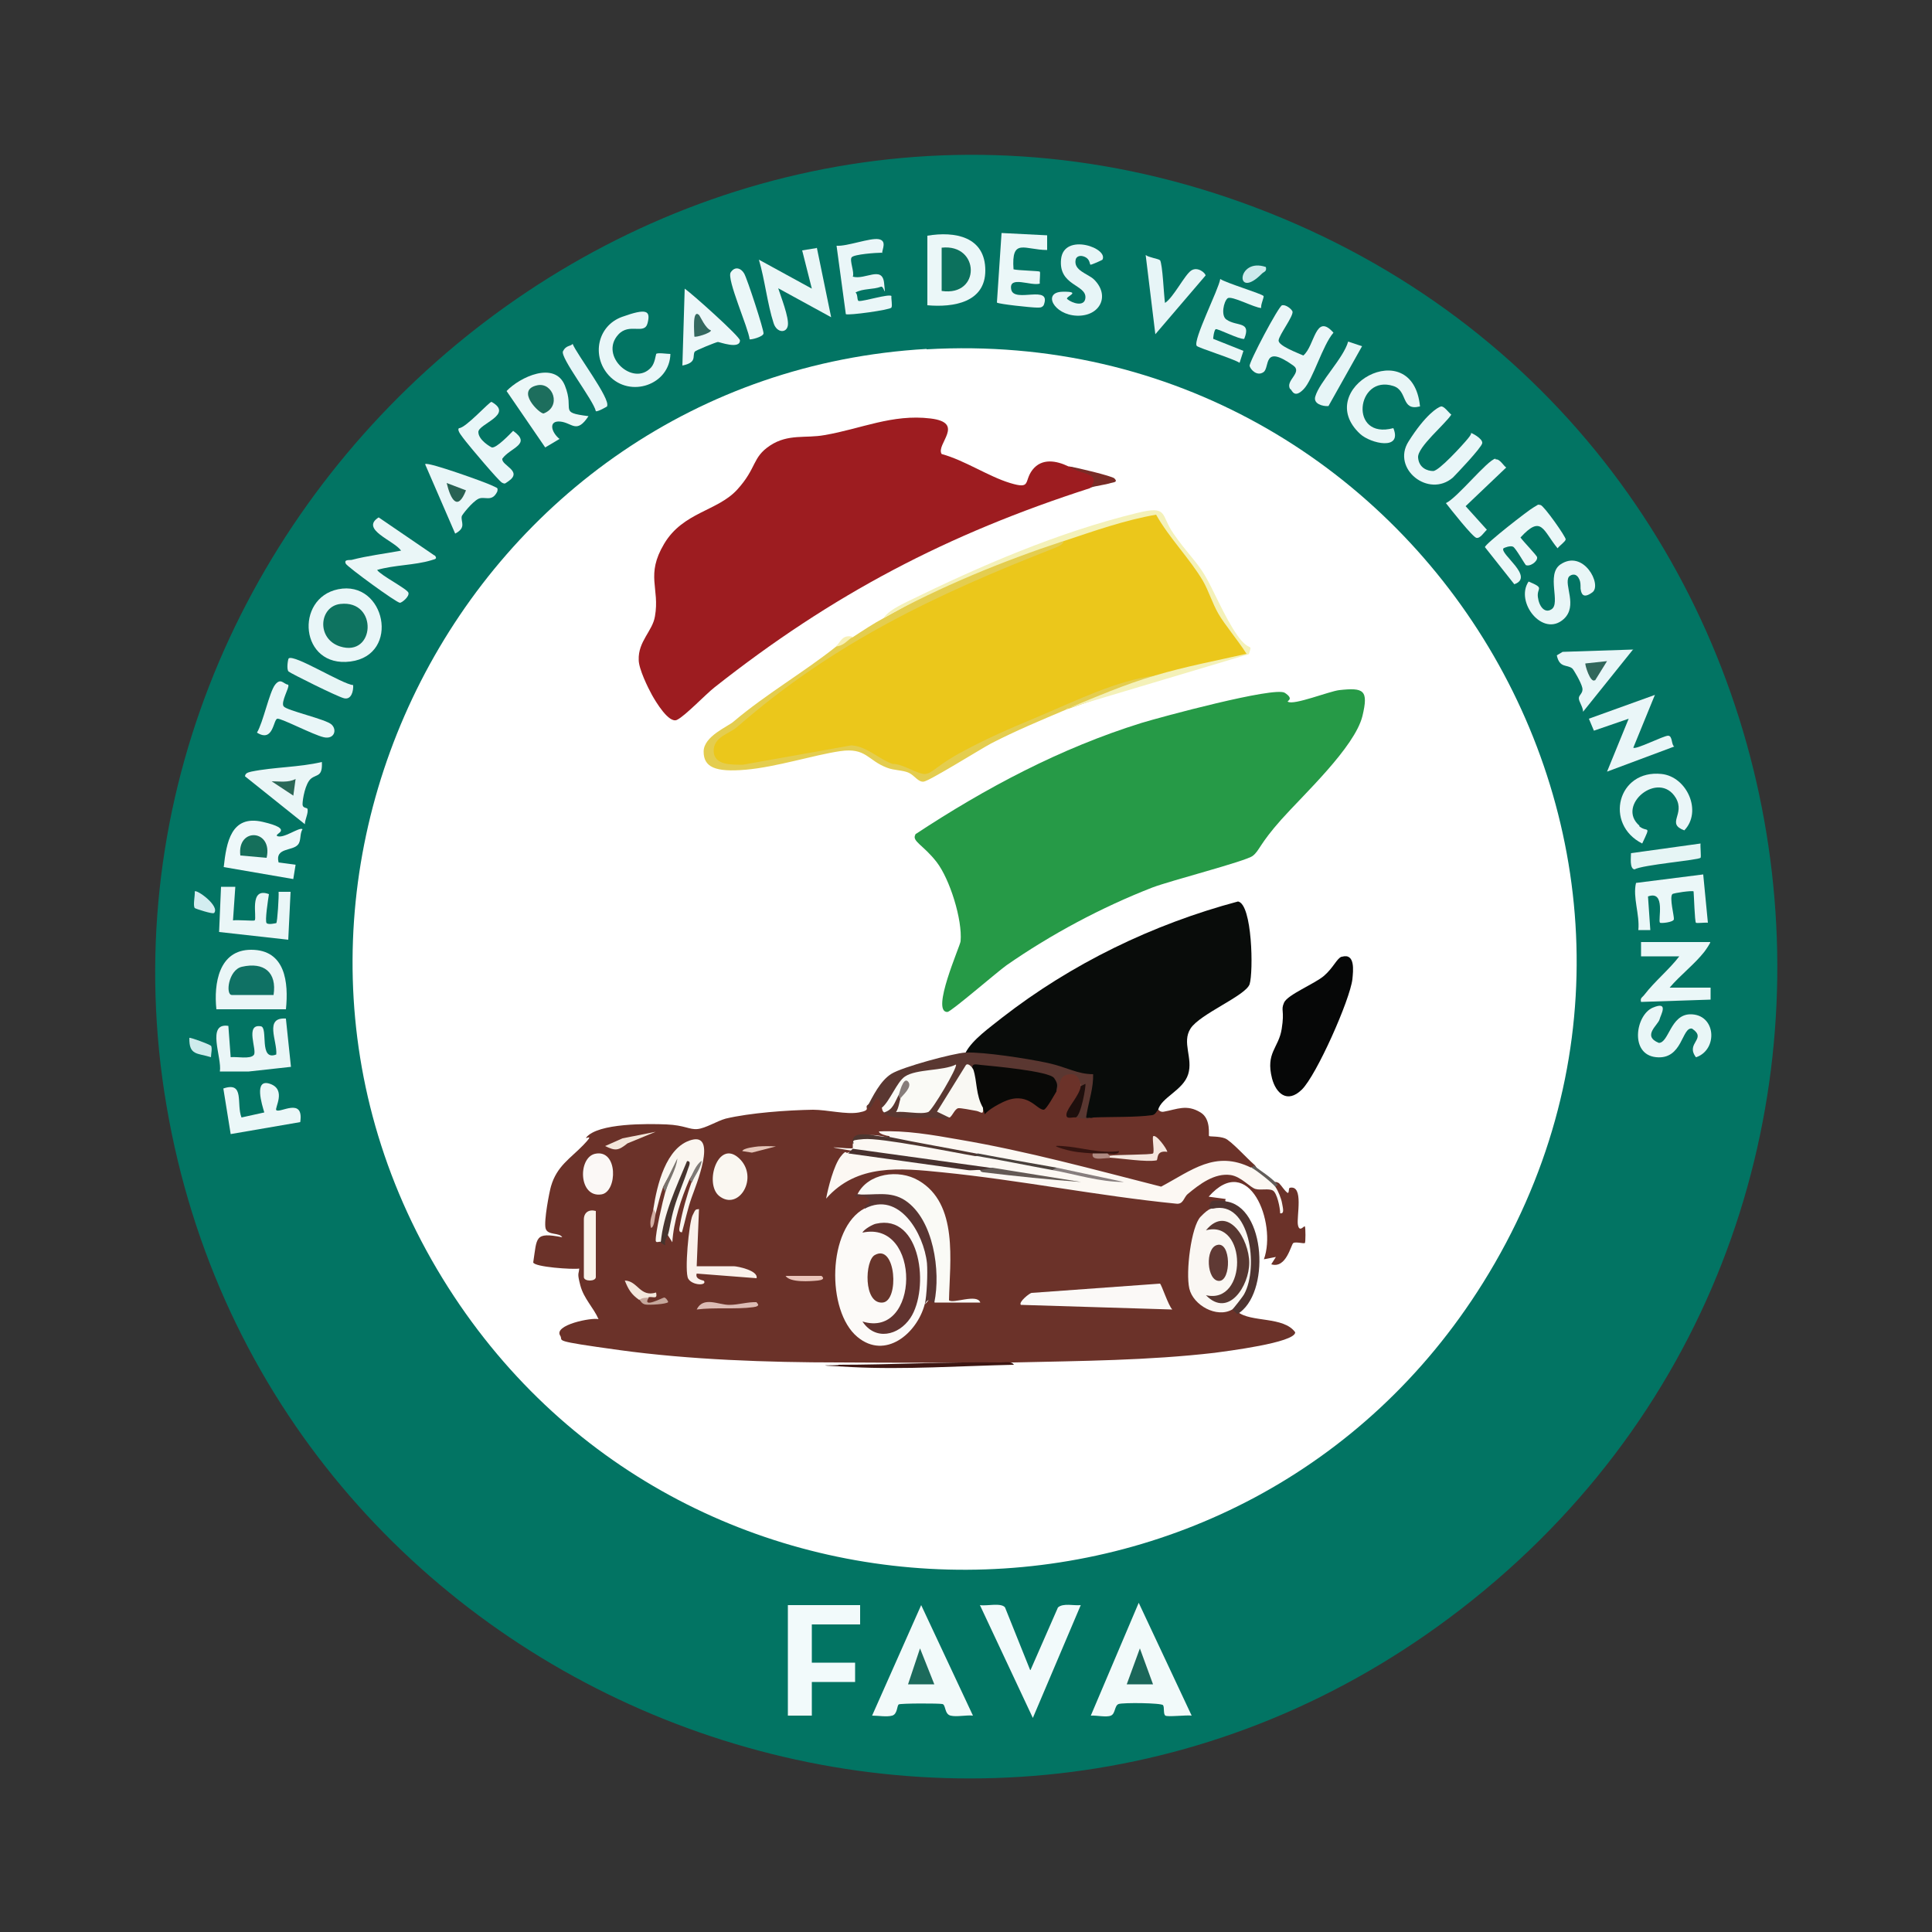 <?xml version="1.0" encoding="UTF-8"?>
<svg id="Layer_1" xmlns="http://www.w3.org/2000/svg" version="1.1" viewBox="0 0 500 500">
  <rect x="0" y="0" width="500" height="500" fill="#333333" stroke="none"/>
  <!-- Generator: Adobe Illustrator 29.2.1, SVG Export Plug-In . SVG Version: 2.1.0 Build 116)  -->
  <defs>
    <style>
      .st0 {
        fill: #1d6e5d;
      }

      .st1 {
        fill: #67352b;
      }

      .st2 {
        fill: #ebf7f8;
      }

      .st3 {
        fill: #46342e;
      }

      .st4 {
        fill: #877d7b;
      }

      .st5 {
        fill: #e6f5f7;
      }

      .st6 {
        fill: #faf6f0;
      }

      .st7 {
        fill: #ebc71b;
      }

      .st8 {
        fill: #fbf8f6;
      }

      .st9 {
        fill: #af8981;
      }

      .st10 {
        fill: #fcf8f3;
      }

      .st11 {
        fill: #faf7f3;
      }

      .st12 {
        fill: #792c27;
      }

      .st13 {
        fill: #ecf7f9;
      }

      .st14 {
        fill: #4f3430;
      }

      .st15 {
        fill: #0c715d;
      }

      .st16 {
        fill: #156f5b;
      }

      .st17 {
        fill: #f9f4eb;
      }

      .st18 {
        fill: #4a413c;
      }

      .st19 {
        fill: #d3edf0;
      }

      .st20 {
        fill: #583731;
      }

      .st21 {
        fill: #f4f1b9;
      }

      .st22 {
        fill: #0f7164;
      }

      .st23 {
        fill: #48312e;
      }

      .st24 {
        fill: #f7f0b5;
      }

      .st25 {
        fill: #e7f5f6;
      }

      .st26 {
        fill: #fafaf6;
      }

      .st27 {
        fill: #e9f6f8;
      }

      .st28 {
        fill: #9d1c20;
      }

      .st29 {
        fill: #e4cd4f;
      }

      .st30 {
        fill: #f9f8f3;
      }

      .st31 {
        fill: #faf7f1;
      }

      .st32 {
        fill: #5a3731;
      }

      .st33 {
        fill: #eaf6f8;
      }

      .st34 {
        fill: #eac5ba;
      }

      .st35 {
        fill: #fff;
      }

      .st36 {
        fill: #6b3229;
      }

      .st37 {
        fill: #0e7360;
      }

      .st38 {
        fill: #f2fafb;
      }

      .st39 {
        fill: #1b675a;
      }

      .st40 {
        fill: #fcfaf8;
      }

      .st41 {
        fill: #31675b;
      }

      .st42 {
        fill: #625d5a;
      }

      .st43 {
        fill: #ecf7f8;
      }

      .st44 {
        fill: #090c0a;
      }

      .st45 {
        fill: #027463;
      }

      .st46 {
        fill: #269a47;
      }

      .st47 {
        fill: #341410;
      }

      .st48 {
        fill: #635954;
      }

      .st49 {
        fill: #1c6b5c;
      }

      .st50 {
        fill: #7a746e;
      }

      .st51 {
        fill: #e6f5f5;
      }

      .st52 {
        fill: #eef8fa;
      }

      .st53 {
        fill: #346960;
      }

      .st54 {
        fill: #f2fafa;
      }

      .st55 {
        fill: #f4e6d9;
      }

      .st56 {
        fill: #1e0f0d;
      }

      .st57 {
        fill: #4e3630;
      }

      .st58 {
        fill: #5f3934;
      }

      .st59 {
        fill: #c5a69b;
      }

      .st60 {
        fill: #2a6857;
      }

      .st61 {
        fill: #d3afa4;
      }

      .st62 {
        fill: #ceebec;
      }

      .st63 {
        fill: #dcbbb4;
      }

      .st64 {
        fill: #e7f5f7;
      }

      .st65 {
        fill: #877e7e;
      }

      .st66 {
        fill: #090907;
      }

      .st67 {
        fill: #eaf6f7;
      }

      .st68 {
        fill: #cceaec;
      }

      .st69 {
        fill: #7e7a76;
      }

      .st70 {
        fill: #fbf9f7;
      }

      .st71 {
        fill: #f5e7df;
      }

      .st72 {
        fill: #e5c5b8;
      }

      .st73 {
        fill: #61332f;
      }

      .st74 {
        fill: #3d1612;
      }

      .st75 {
        fill: #faf1eb;
      }

      .st76 {
        fill: #593532;
      }

      .st77 {
        fill: #f3e7dc;
      }

      .st78 {
        fill: #286253;
      }

      .st79 {
        fill: #060707;
      }

      .st80 {
        fill: #e9f6f7;
      }
    </style>
  </defs>
  <g id="nMBMCb.tif">
    <g>
      <path class="st45" d="M375.1,418.7c-125.3,93.5-305.9,20.6-332-132.5S169.2-2,321.1,52.3c157.7,56.4,188.5,266,54,366.4Z"/>
      <path class="st35" d="M239.8,90.4c127.7-7.3,212.2,132.4,144,241.6-61.5,98.5-205.4,99.1-267.8,1.2-64.6-101.4,4.4-236,123.8-242.9Z"/>
      <path class="st54" d="M308.4,444c-1.3-.2-6.2.4-6.8,0s-.2-2.1-.6-2.7-10.4-.7-11.5-.3-.8,2.5-2,3-3.7-.1-5.2,0l12.4-29.2,13.7,29.2Z"/>
      <path class="st54" d="M251.8,444c-1.7-.2-4.2.4-5.8,0s-1.2-2.8-2.1-3-10.8-.2-11.3.1-.3,2.5-1.7,2.9-3.6,0-5.2,0l12.7-28.6,13.4,28.6Z"/>
      <polygon class="st38" points="222.6 415.4 222.6 420.4 210.1 420.4 210.1 430.3 221.3 430.3 221.3 435.3 210.1 435.3 210.1 444 203.9 444 203.9 415.4 222.6 415.4"/>
      <path class="st38" d="M266.7,432.2l7.1-16.2c1.4-1.2,4.1-.4,5.9-.6l-12.4,29.2-13.7-29.2c1.7.3,5.5-.7,6.5.6l6.5,16.2Z"/>
      <path class="st27" d="M87.5,152.5c12.2-2.5,16.3,17,3.2,18.7s-14.5-16.4-3.2-18.7Z"/>
      <path class="st2" d="M240,79v-18c7.1-1.2,15,.2,15,9,0,8.3-8.3,9.6-15,9Z"/>
      <path class="st67" d="M74,261.2h-18c-.7-6.6.6-15.4,9-15.4,8.9,0,9.7,8.5,9,15.4Z"/>
      <path class="st52" d="M71.6,216.3c1.6,1,5.9-2.4,6.7-1.7-.8,1.2-.3,3-1.2,4-1.4,1.7-6,.7-5,4.6l4.4.6-.6,3.7-18-3.1c.7-6.4,1.9-13.6,10.1-11.7s3.1,3.1,3.7,3.5Z"/>
      <path class="st33" d="M333.9,100.7c-1.4-2.2,3.3-4.3.8-6.1-8-5.7-6,.5-7.7,1.7s-3.4-.7-3.6-1.6,7.5-15.5,8.4-15.7,2.3.8,2.7,1.6c.3,1.2-3.5,6.1-3.6,7.5s5.1,3.3,6.4,3.9c3-2.5,3.1-11.2,7.8-5.9-2.8,3.2-5.3,12.1-7.7,14.6s-3,.4-3.4,0Z"/>
      <path class="st67" d="M112.5,143.7c.9,1.1-.2,1-.9,1.3-4.3,1.3-9.6,1.2-14,2.5.9,1.4,7.8,4.9,8.1,5.9s-1.7,2.6-2.2,2.6c-.9,0-13.6-9.3-14-10.1-.6-1.2,1-.9,1.5-1,4.2-1.1,8.6-1.6,12.8-2.4-1.8-2.6-10.7-5.5-5.8-8.6l14.5,9.9Z"/>
      <path class="st2" d="M442.6,243.8c.2.1-1.2,2.1-1.5,2.5-2.6,3.3-6.3,6.1-9,9.3h10.6v3.1s-18,.6-18,.6c-.3-1.1.4-1.2.9-1.9,2.6-3.4,6.4-6.5,9-9.9h-9.9v-3.7h18Z"/>
      <path class="st67" d="M211.4,64.1l3.7,18-13.7-7.5c.7,2.2,2.8,7.5,2.5,9.6s-2.9,2-3.7-.6c-1.6-4.9-2.3-11.4-3.8-16.4l13.7,7.5-2.5-9.9,3.7-.6Z"/>
      <path class="st43" d="M152.3,107.7c-3.1,4.7-4.2,1.7-7.3,1.4s-2.4,2.7-.2,4.5l-3.7,2.2-10-14.6c3.4-3.6,12.5-7.9,15.1-1.4s-1.8,6.9,6.1,7.9Z"/>
      <path class="st33" d="M428.3,179.8l-5.6,13.7c.6.6,7.8-3.1,9-3.1s.8,2.4,1.6,2.8l-17.4,6.5,5.6-13.7-9,3.1-1.3-3.1,17.2-6.2Z"/>
      <path class="st80" d="M327,76.6c.2.3-.8,2.3-.6,3.1-1.7,0-7.7-3.3-8.7-2.5s-1.8,4.5-.3,5.5c2.7,1.9,6.5.3,4.6,5-1.3.2-7-2.8-7.4-2.5s-.7,2.4-.6,2.5l7.8,3.1-1,3.1c-1.4-1-10.8-3.9-11.1-4.4-1-1.5,5.7-14.6,6.1-17.3,1.4,1,10.7,3.8,11.2,4.4Z"/>
      <path class="st67" d="M60.9,229.5l-.6,8.7c1-.2,5.4.2,5.6,0,.7-.7-1.6-8.8,3.7-6.8-.2,1.3-1.1,7-.6,7.5s2.4,0,2.5,0c.3-.3.7-7,.6-8.1h3.1s-.6,12.4-.6,12.4l-17.9-2,.5-11.7h3.7Z"/>
      <path class="st2" d="M394.8,146.1c-.2-.1-2.5-4.2-3.2-4.6s-2.4.3-2.5.4c-1.1,1.4,8.2,7.4,2.8,9.3l-7.6-9.6c0-.8,11.3-9.6,12.6-10.3s.9-.8,1.8-.6,6.6,8.3,6.5,8.9-1.6,1.6-2.1,2.3c-3.8-4.6-4.1-8.8-9.6-2.8.6.9,4.2,4.6,4.3,5.1.2,1.1-1.9,2.6-3,2Z"/>
      <path class="st27" d="M380.5,112c.2-.1,3.3,1.5,3.1,2.7s-6.9,8.2-7.6,8.9c-6.3,5.4-15.9-2.3-11.5-9.3s7.6-8.9,8.4-9.1,2,1.6,2.7,2.1c-1.6,2.5-8.8,8.4-8.6,11.1s2.4,3.5,3.9,3.5,7.6-6.7,9-8.4.6-1.5.6-1.5Z"/>
      <path class="st33" d="M228.2,65.4c-1.4,0-7.2.4-7.8,1.2s.8,3.9.3,5c3.2.9,7.6-2.9,8.1,1.6s0,.7-.8,1c-2.1.8-4.6.4-6.6,1.5.7.5.3,2.2.9,2.2,1.3.1,7.7-1.9,8.4-1.3-.1.8.3,2.4,0,3s-11.2,2.1-11.8,1.7l-2.4-17.7c2.7.2,8.7-2.1,10.9-1.7s.9,2.6.9,3.6Z"/>
      <path class="st2" d="M440.8,226.4l1.2,12.4c-.7-.1-2.9.2-3.1,0-.3-.3-.5-7-.6-8.1-.3-.3-5.2.4-5.5.7-.8.9.5,5.7.4,6.5s-3.3,1.1-3.6.9c-.6-.6,1.6-8.5-3.1-6.8l.6,8.7h-3.1c.4-4-1.5-8.5-.6-12.2l17.4-2.2Z"/>
      <path class="st2" d="M271,61v3.7c-5.8,0-9.3-3.3-8.7,5,1.1.3,6.6.4,6.8.6s-.1,2.4,0,3.1c-2.3.7-8.1-2.2-7.4,1.5s10.6-1.5,8.4,4.1c-.5.7-1.1.6-1.8.6-1.4,0-9.9-.9-10.3-1.3l1.2-18,11.8.6Z"/>
      <path class="st67" d="M74,263.7l1.3,12.4-10.9,1.2h-7.5c.6-3.6-3.6-12.7,2.2-11.8l.6,8.1c1.5-.2,5.1.6,6-.6s-2.4-8.1,1.8-7.4c2,.3-.6,9.1,4,7.3.3-3.5-3.2-9.7,2.5-9.3Z"/>
      <path class="st27" d="M169.8,91.6c.4-.4,2.8,0,3.7,0-.2,8-10.4,11.5-15.9,5.6-4.6-5-3-12.9,3.4-15.2s7.4-1.6,6.6,1.6c-.8,3.2-4.7-.2-7.6,3-5,5.5,3.9,13.6,8.5,8.5,1-1.1,1.2-3.3,1.3-3.4Z"/>
      <path class="st80" d="M367.4,105.2c-4.9,1.2-3-4.1-6.8-5.3-9.6-3.1-11.6,14,0,10.9,2.4,5.9-5.9,4-8.6,1.5-12.6-11.7,13.6-26.3,15.5-7.1Z"/>
      <path class="st33" d="M424.2,213.8c2.1,1.8,3.2-.6.8,4.5-9.9-5-6.4-19.2,5-18,6.6.7,10.6,9.7,5.9,14.6-4.8-1.8.3-4.1-2.2-8.4-4.4-7.3-15.6,1.9-9.4,7.2Z"/>
      <path class="st80" d="M438.9,273.6c-2.8-3.7,3-4.7-1-7.4-2.7-.5-2.4,8.1-9.3,7.4s-5.3-10.9-.9-12.8,2,2,1.8,3c-.4,1.5-4.6,4.3-.2,6.1,2.6,0,3-7.3,8.1-7.4,6.7-.1,7.3,9.1,1.6,11.1Z"/>
      <path class="st80" d="M409.2,152.9c-.4-.6.2-2-.7-3.4s-2.2-.6-2.5-.2c-1.3,2.1,2.4,7.5-1.3,10.9-5.4,4.9-12.7-4.4-9.1-9.7,4.3,1.8,2.1,1.5,2.4,4s1.8,4.3,3.5,3.2c2.5-1.5-1.4-9,2.3-11.6,6-4.1,10.9,5.3,8.3,7.2s-2.8,0-3-.5Z"/>
      <path class="st64" d="M285.3,67.2c0,.1-2.9,1.4-3.1,1.3s-.1-1.4-1.4-2-2.2-.1-2.4.6c-.7,2.9,3.1,3.7,4.7,5.2,4.3,4.2,1.6,9.6-4.4,9.4s-9-6.1-3.7-6.2.5,1.3,1.2,1.9c1.3,1.1,4.5,2.1,4.7-.3.3-3.5-7-3.1-6.3-10,.7-7.1,12.8-2.8,10.6.3Z"/>
      <path class="st27" d="M422.7,168l-13,16.2c0-1.2-1.1-2.6-1.1-3.5s1.2-1.3.9-2.7-2.3-4.8-2.6-5c-1.3-1.1-3.3,0-4-3.4l1.5-.9,18.3-.6Z"/>
      <path class="st67" d="M83.3,197.2c.2,3.9-1.3,3.1-2.8,4.3s-2.2,5.4-2.2,6.6,1.2.8,1.3,1.3c.2,1.2-.7,2.7-.7,3.9l-15.5-12.4c.1-.9.9-1,1.6-1.2,5.8-1.2,12.4-1.1,18.3-2.5Z"/>
      <path class="st27" d="M110.1,120.1c.7-.6,15.5,4.7,17.1,5.5s1.7.5,1.5,1.6c-1.4,2.9-3.3,1.1-4.9,1.9s-4.2,4.1-4.3,4.5c-.3,1.5,1.3,2.9-1.7,4.5l-7.8-18Z"/>
      <path class="st13" d="M179.8,91c-.7,1.2.7,2.8-3.2,3.6l.6-19.9c1.9,1.3,14.3,12.4,14.3,13.4,0,2.4-5.3.4-5.7.4s-5.8,2.2-6,2.5Z"/>
      <path class="st2" d="M71.5,287.3c.9.9,7.2-3.5,6.2,3.1l-18,3.1-1.9-11.8c5.6-1.9,3.3,4,4.7,7.5l5.9-1.3c-.6-2-2.8-8.9,1.5-7.4s1.1,6.3,1.6,6.8Z"/>
      <path class="st27" d="M118.8,110.8c1.7,0,7.8-6.8,8.4-6.8,5.9,3.3-3.4,5.7-3.4,7.8s3.2,3.9,3.5,4c1.2.2,4.6-3.4,5.5-4.3,4.9,3.5-.7,4.3-2.8,7.2-.3,1.8,5.5,3.2,1.5,5.9-.7.4-.7.8-1.6.3s-8.3-9.3-9.3-10.6-2.3-2.8-1.9-3.4Z"/>
      <path class="st64" d="M300.2,67.3c.7,1.1,1,9.2,1.3,11.1,2.2-1.4,5.1-7.3,6.8-8.4s3.7.7,3.7,1.3l-13,15.2-2.5-20.5c.7.6,3.4,1,3.6,1.3Z"/>
      <path class="st27" d="M74.6,177.3c.4.5-2,4.4-1.2,5.5s10.9,3.3,12.4,4.7.7,3.9-2,3.3-10.9-4.9-12-4.8-1,6.3-5.3,3.6c1.6-2.6,3.2-10.5,4.7-12.4s2.2-.1,3.4,0Z"/>
      <path class="st27" d="M387.1,118.9c1-.2,2,1.6,2.7,2.1l-10.5,10,5.5,6.1c-.7.6-1.7,2.3-2.7,2.1s-6.9-7.7-7.9-9c2.9-1.3,10.7-11.1,12.8-11.5Z"/>
      <path class="st64" d="M352.5,89.6l-8.7,15.5c-1.5.1-4-.6-3.4-2.5,1.1-3.8,7.3-9.9,8.5-14.2l3.6,1.2Z"/>
      <path class="st51" d="M440.1,218.3c-.1.8.2,3.5,0,3.7-.6.6-15,1.8-17.1,3-1.3-.2-.9-3.1-.9-4.2l18-2.5Z"/>
      <path class="st25" d="M91.4,177.3c.1,1.6-.5,3.9-2.4,3.4s-13.7-6.4-14.3-6.9-.2-3.1,0-3.4c1.4-1.2,13.9,6.7,16.7,6.9Z"/>
      <path class="st5" d="M157.2,105.1c0,.1-2.7,1.6-3,1.3-.6-2.8-9.3-13.9-8.5-15.5s1.9-1.2,2.5-1.9c1,2.6,9.9,14.3,8.9,16.1Z"/>
      <path class="st2" d="M194,87.8c-.3-2.9-6-15.6-4.9-17.3s2.7-1.1,3.5.3,5.1,14.6,5,15.5-3.4,1.7-3.6,1.5Z"/>
      <path class="st19" d="M55.3,236.3c-.3.3-4.7-1.1-4.9-1.3-.5-.7.1-3.2,0-4.3.5-.6,6.6,3.8,5,5.6Z"/>
      <path class="st68" d="M327.6,69.1c.3,1.2-.5,1.2-1,1.7-7.1,7.2-6.6-4.3,1-1.7Z"/>
      <path class="st62" d="M54.6,270.6c.4.7,0,2.1,0,3-3.5-1.1-5.7-.4-5.6-5,.2-.2,5.3,1.7,5.5,2Z"/>
      <path class="st36" d="M279.8,281.1c.5,1.1.3,2.4-.6,3.9-1.6,1.6-1.8,3-.6,4.1,1.2-1.1,2.3-1.7,2.9.1h1.5c0-.1,1.3-1.4,1.3-1.4,5.3,0,10.5-.2,15.5-.6,0,0,.5.7,1.4.5,3.4-.6,5.9-2,9.5.2,2.8,1.7,2,5.9,2.2,6.1s2.5,0,4.1.6,5.7,5.2,7.7,6.9c.8.9.5,1.2-.6.6-1.8.4-3.9.2-6.2-.5-5.9.7-11.6,2.9-17.1,6.6-22.8-6.6-46.6-11.6-70-14.8l-.6.6v.5c-4.7-1.3-7.7-.9-9.3,1.3,1.7.2,1.6.7,0,1.2.7.8.3,1.2-1.2,1.2-2.3,5.4-3.4,8-3.4,8,4.7-3.7,10.5-4.9,16.4-5,24,2.6,48.1,5.6,72.4,8.8,3.4-4.4,9.6-9.1,15.5-7.1,3.2,2.2,6.4,3.9,9.8,3.9-.8-.9-.5-1.2.6-.6.8.8,1.3,1.8,2.2,2.5.5.2.2-1.2.6-1.3,3.7-.8,1.7,7.5,2.1,9.6s1.6.1,1.8.4.2,4.2,0,4.3c-.3.2-2.4-.4-3,0s-1.8,6.7-5.7,5.5l1.2-1.9-3.1.6c3.4-9.4-3.9-28-14.3-16.2l4.4.6-.2.8c-1.6-.1-4,0-2.9,1,.4,1.1-.4,2.1-2.3,3.1-3,7.1-6.5,24.3,6.3,22.2l1,.9c1.2-.5,1.7,0,1.2,1.2,3.4,2.8,11.9,1.1,14.9,5.3,0,2.7-18,4.9-20.8,5.3-17.3,2-34.6,2.1-51.9,2.5-14.9.1-30,.1-45.4,0-18.3,0-38.7-.7-56.8-3.2s-14.4-2.3-15.3-3.7c-1.9-2.8,8.2-4.8,9.9-4.3-1.3-3-3.8-5.3-4.7-8.7s-.4-2.8-.3-4.4c-1.6.3-11.7-.4-11.9-1.6,1-6.5.3-7.9,7.5-6.5-.7-1.3-3.8-.4-4.3-2.3s1-9.6,1.4-10.9c1.5-5.2,5-7.2,8.3-10.6s.4-1.4.8-2c3-3.8,16.1-3.6,20.8-3.4s5.9,1.4,8,1.2,5.1-2.1,7.3-2.7c6.3-1.5,16-2.2,22.6-2.3,3.7,0,8.6,1.3,11.9.7s1.4-1.3,2.2-1.9l.8-.6c1.5-3.9,4.9-3.7,2.9.6q1.5,0,.6,1.2l2-.4c2.8,1.7,7.6,1.2,11.1.4,1.1.8,2.3,1.2,3.6,1.2-1.3-2.1,1.6-4.1,3.7-3.5l5,1h1.4c4.2-4.3,9.4-4.9,14.2-.9,1-2.3,2.2-3.5,3.6-3.5-1.2-5,3.7-6.9,6.7-3.9.8.8.6,2.2-.5,2.6Z"/>
      <path class="st46" d="M236.9,215.9c18.2-12,37.6-22.3,58.5-28.8,4.9-1.5,34.5-9.5,37.1-7.8s.4,2.1.8,2.3c1.5,1,10.7-2.7,13.3-3,6.4-.7,7.6,0,6,6.7-2,8.1-15.3,20.4-21,26.8s-5.6,8-7.4,9.4-21.3,6.4-26,8.2c-13.1,5.1-26.2,12.1-37.7,20.1-2.4,1.7-14.3,12-15.3,12.1-4.4.1,3.3-17.1,3.4-18.3.5-5.6-2.8-16.1-6.2-20.5s-6.5-5.4-5.5-7.1Z"/>
      <path class="st28" d="M282.2,126.3c-37,11.9-66.8,27.5-97.3,51.6-2.3,1.8-7.6,7.4-9.7,8.4s-5.5-4.7-6.5-6.5-3.4-6.7-3.4-9c-.2-4.8,3.6-7.5,4.2-11.3,1.3-7.3-2.5-10.6,2.4-18.8s13.8-8.4,18.9-14,3.8-8.3,8.5-11.4,9.2-1.8,14.1-2.7c9.4-1.6,17.5-5.5,27.4-4.3,9.2,1.1,1.3,6.7,2.9,9.2,5.9,1.6,12.1,5.8,17.7,7.5s3.5-.4,5.8-3.4c2.4-3.1,6.2-2.4,9.3-.9,7.3,1.7,9.1,3.6,5.6,5.6Z"/>
      <path class="st44" d="M249.9,272.4c1.8-3.4,6.3-6.5,9.4-9,18-14,39-24.2,61.1-30.1,3.7.7,4,18.2,3,21.4-1,3-12.9,7.7-15.3,11.5-2.3,3.6.7,7.6-.6,11.8s-7,6-7.8,9.3c-.3,0-.5,1.1-1.5,1.3-4.4.6-10.6.4-15.2.6-1.4.4-2.3.1-2.7-.6,2.2-6.3,3.3-11.2-5.1-11.1-7.9-2.4-16.2-3.4-24.4-3.9l-.7-1.2Z"/>
      <path class="st79" d="M347.3,247.6c3.5-1,2.9,3.7,2.7,5.8-.6,5.3-9.3,24.9-13.1,28.6s-6.7.9-7.7-2.9c-1.7-6.7,1.7-7.8,2.5-12.8s-.3-4.7.6-6.8,8-4.9,10.4-7,3.3-4.5,4.5-4.9Z"/>
      <path class="st29" d="M275.4,140l.5,1.5c-32,12.8-62,27.6-88.1,50.4-4.5,3.9.7,5,4.5,4.7l28-5,3.8,1c4.8,2.8,10,5,15.4,6.5,14.9-9.5,32.2-16.6,49-23,3.8-1.8,7.3-2.2,10.5-1.2l-1.2,1.2-21.8,7.5c-6.6,2.8-13.1,5.5-19.5,8.8-2.8,1.5-16.1,9.8-17.5,9.9s-2.3-1.6-3.8-2.3-3.8-.6-5.6-1.3c-5.1-1.9-5.4-5.3-12.2-4.3s-16.4,4.1-24.4,4.8-10.9-.7-10.9-4.7,6.4-6.5,7.8-7.8c8.4-7.1,18.1-12.7,26.4-19.3,1.4-1.2,2.8-2,4.4-2.5,2.6-1.7,5.3-3.5,8.1-5,13.6-7.7,29.3-15.4,44.3-19.9.7-.2,1.5-.1,2.3,0Z"/>
      <path class="st32" d="M249.9,272.4c4.7-.2,16.3,1.6,21.3,2.7s7.6,2.9,11.7,2.9c.1,3.4-1,6.6-1.6,9.9s0,1.2,1.6,1.3c-1.9,0-1.4.6-4.4,0l-.5-1.2c1.4-2.6,1.9-4.9,1.7-6.9-.2-1.7-.8-3.2-2.7-3.1-3.1.2-2.4,2.4-3.5,4.4l-1.2-.9c.2-1.9-.7-2.1-2.4-2.5-5.8-1.2-13.4-2.3-18.2-2.2l-1.4.3-6,9.7c.8.7,1.2,1.5,1.1,2.4-.2.2-.4.7-.9.6-4.2-1.5-12.7.8-15.9-1.8.9-2,2.2-3.4,3.7-4.4.8-.8.9-.5.6.6,1.1.5,1,1.4.7,2.4.1.3,5.4.3,5.9,0s5.9-8.8,5.5-9.1-9,1.4-10.3,2.1-.3-.1-.5-.4c-1.7,2.5-3.5,5-5.2,7.7l-1-.2c-.4-.9.2-1.8-.9-2.5-.9.5-1.2,1.8-1.7,2.3s-1,0-1.1.2c1.6-3,3.5-7,6.4-8.8s16-5.3,19.1-5.5Z"/>
      <path class="st21" d="M276,183.5c7.5-3.1,15.1-6.4,23-8.7l1.3-1.2c6.6-2,13.3-3.8,19.9-5.6-4-4.8-7.2-10.2-9.5-16-4.2-5.9-8.2-11.8-12-17.7-7.3,2.1-14.6,4.2-21.9,6.1l-1.5-.4c-15.8,5.2-31.9,11.8-46.6,19.9,1.2-1.8,4.1-3.2,6.1-4.2,19-9.3,39.1-18,59.7-23,7.9-1.9,5.8.5,9.2,5.4s5.8,7,8,10.6,5.2,11,8.5,15.7,4,1.7,3,4.9l-47.2,14.1Z"/>
      <path class="st14" d="M317.1,310.9c10.6,1.2,11.7,24.2,3.1,29.2-.4-.4-.8-.8-1.2-1.2l-.5-1.3c6-5.1,6.1-23.3-3.5-23.8l-.9-1.1c-1.8.8-1-1.4-.5-1.8s2.9-.2,3.6-.1Z"/>
      <path class="st74" d="M262.4,353.2c-13.8.3-28.1,1.3-42,.6s-2.3-.3-3.4-.6c13.8,0,28-.8,42-.6,1.1,0,2.8-.4,3.4.6Z"/>
      <path class="st12" d="M276.6,120.7c1.7.2,11.2,2.5,11.8,3.1,1,1-.2,1-.9,1.2-1.6.5-3.8.7-5.3,1.2,3.2-4.1-3.4-3.4-5.6-5.6Z"/>
      <path class="st42" d="M330.7,306.6l-.6.6c-2.1.2-6.3-2.8-6.2-5l.6-.6c2.3,1.9,3.9,2.6,6.2,5Z"/>
      <path class="st24" d="M220.7,164.8c-1.4.9-2.4,2.4-4.4,2.5,1.2-1,1.6-3.2,4.4-2.5Z"/>
      <polygon class="st39" points="298.4 435.9 291.6 435.9 295 426.6 298.4 435.9"/>
      <polygon class="st49" points="241.8 435.9 235 435.9 238.1 426.6 241.8 435.9"/>
      <path class="st37" d="M88.1,156.3c9.8-1.1,9,13.9-.1,11-6.2-2-5.4-10.4.1-11Z"/>
      <path class="st15" d="M243.7,75.3v-11.2c9.9-1.1,10.2,12.7,0,11.2Z"/>
      <path class="st22" d="M70.9,257.5h-10.9c-1.7,0-.9-6.5,2.6-7.3,5.7-1.3,9.1,1.4,8.2,7.3Z"/>
      <path class="st16" d="M69,222l-6.8-.6c-.9-7.4,8.5-6.8,6.8.6Z"/>
      <path class="st0" d="M139.1,99.7c4-.8,6.3,5.5,1.6,7.3-1,.2-7.5-6.1-1.6-7.3Z"/>
      <path class="st41" d="M412.8,176c-1.2,1-2.7-4.1-2.5-4.3l5.6-.6-3.1,5Z"/>
      <path class="st60" d="M75.9,205.9l-5.6-3.7c2.1,0,4.3.4,6.2-.6l-.6,4.4Z"/>
      <path class="st78" d="M120.6,126.9c-2.2,5.6-4,2.3-5-1.9l5,1.9Z"/>
      <path class="st53" d="M180.9,81.5c.3.3,1.7,3.6,3.1,4,0,.7-4,1.9-4.3,1.6,0-1-.6-7.2,1.2-5.6Z"/>
      <path class="st10" d="M323.9,302.2c1.2.6,5.5,4,6.2,5s1.5,3,1.7,4.2.7,2.8-.5,2.6c0-1.4-.8-5.3-1.9-5.9s-3.1,0-4.5-.4-3.7-3.2-6.4-3.6c-4.2-.6-8.1,2.4-11.1,4.9-1.1.9-1.1,2.8-3.1,2.5-20.1-2-40.4-6.1-60.4-8.1-10.9-1.1-22.1-2.3-30.1,6.8.5-2.8,2-8.6,3.7-10.8s1.3-.7,1.9-1.1l1.5-.5c11.1,1.4,22,3,32.7,4.9,3.8,1.2,4.8,1,3.1-.6-11.8-.5-24-2.3-35.7-4.2s-.2-.3-.3-.8c0-.4,0-.9,0-1.2.1-.9.7-1.4,1.5-1.7,3.1-1.1,25,3.3,29.6,4.3s.4.2.6.5c6.7.6,13.5,1.9,19.9,3.7,1.6,0,2-.3,1.2-.6-6.9-.5-13.8-1.9-20.5-3.7-7.7-.9-15.6-2.1-23-4.4-.4,0-2.7-.6-2.5-1.2,6.9-.3,13.8.9,20.6,2.1,17.7,3,35.1,7.8,52.4,12.2,7.9-4.2,14-9.5,23.3-4.9Z"/>
      <path class="st40" d="M223.8,312.8c3.3-4.6,9-1.8,12.3,1.9s4.5,8.2,5,12.9.5,8.1-1.8,10c-2,7.5-10.2,14.4-17.4,8.4-8.1-6.7-7.8-28.2,1.9-33.3Z"/>
      <path class="st11" d="M318.9,338.9c-4,2.3-10.1-1.1-11.1-5.4s.5-16.1,2.9-18.6,3-2.1,3.2-2.1c9.6-2.3,11.9,15.2,8.1,22.1-.3.6-2.8,3.8-3.1,4Z"/>
      <path class="st26" d="M221.9,309.1c2.7-5.5,10.7-6.6,15.8-3.6,10.4,6,8.1,21,7.9,31,1,1,7.3-1.8,8.1.6-3.9,0-7.9,0-11.8,0l-1-1.2c1.6-10.4-1.8-27.7-15.5-25.6-.9-.7-2-1.1-3.4-1.2Z"/>
      <path class="st66" d="M273.5,282.3c-.5.8-2.7,4.9-3.4,4.9-1.9,0-4.2-5.1-10.7-1.9s-3.6,4.2-5.2,1.4c-2.8-.2-4-8.1-2.5-9.9-.4-1.8,1-1.3,2.1-1.2,3.1.3,17.7,1.6,19,3.4s.6,2.3.6,3.5Z"/>
      <path class="st70" d="M300.2,332.2c.4.2,2.2,5.8,3.2,6.7l-39.2-1.2c-.7-.7,2.3-3.1,2.8-3.1l33.2-2.4Z"/>
      <path class="st6" d="M169.1,312.8c.9-5.9,3.2-16,9.9-17.8s1.1,11.8,0,14.9-1.7,6.2-2.5,9c-1.1.1-.6-1.3-.5-2,.5-3.1,1.9-8,3-11,1.3-3.4,1.1-3.6-.6-.6-2.1,4.8-4.1,10.9-4.4,16.2l-1.2-1.9c-.3-.3-.6-.6-.6-.9-.2-4.4,1.3,0-1.2,2.7-.4-.2-1.2.4-1.3-.3-.1-2,1.8-10.3,2.5-12.7,1.5-4.6,1.3-5-.6-1.2-.8,2.3-1.3,4.5-1.9,6.8-.5.4-.7,0-.6-1.2Z"/>
      <path class="st76" d="M241.8,337.1c-.9,0-1.5-1.7-2.5.6.6-2.4.8-8.3.6-10.8-.8-7.6-7.2-18.8-16.1-14.1-.3-1.6,1.6-.8,1.2-2.2-.9-1.3-2.4-1-3.7-.9-.1-.7.6-.6.6-.6,4.5.3,8.5-1,12.4,1.6,7.3,4.9,9.2,18.3,7.5,26.4Z"/>
      <path class="st31" d="M186.1,309.5c-3.9-3.2-.3-14.7,5.1-9.8s0,13.9-5.1,9.8Z"/>
      <path class="st30" d="M245.6,289.2l-3.1-1.5,7.5-12.1c.7-.6,1.7.8,1.9,1.2,1,3,.6,6.6,2.5,9.9.2,2.1-.6,1-1.7.8s-4.2-.8-4.7-.7c-.9.2-1.4,1.8-2.2,2.4Z"/>
      <path class="st75" d="M180.3,327.7h9.6c.9,0,6.4,1.1,5.9,3.1l-15.5-1.2c-.5,1.6,1.8,1.7,1.9,1.9.8,1.3-3.1,1.2-4.1-.6s.2-14.3,1.1-16.3.9-1.5,1.7-1.7l-.6,14.9Z"/>
      <path class="st8" d="M154,298.6c6-1.3,5.8,9.8,1.7,10.5-6,1-6.2-9.5-1.7-10.5Z"/>
      <path class="st23" d="M256.8,302.2c.5,1.2-2.1.9-3.1.6-1.1-.1-2.3.2-3.4,0l-30.8-4.3c.4-.3.8-.9,1.2-1.2l36.1,5Z"/>
      <path class="st17" d="M154.2,313.4v17.1c0,1.2-3.1,1.2-3.1,0v-14.9c0-1.8,1.3-2.7,3.1-2.2Z"/>
      <path class="st57" d="M230,294.2c7.6,1.6,15.4,2.9,23,4.4.5.4.3.6-.6.6-5.9-1-24.3-4.8-28.9-4.4s-1.9.6-2.8,1.3c-.8-4.6,6.9-1.5,9.3-1.9Z"/>
      <path class="st3" d="M172.8,319.7c-.2.7-1,1.4-.6,2.5-.1.2-.9-.5-1.2-.6.7-7.5,4-14.3,6.8-21.1,1.2-.1.5,1.3.3,1.9-1.1,3.4-2.6,6.7-3.6,10.1s-1,4.9-1.7,7.3Z"/>
      <path class="st71" d="M287.2,299.1c1.5-.3,10.8-.2,11.2-.6s-.2-3.5,0-4.4c.7-.8,3.6,3.2,3.7,4-3.1-.5-2.3,2.1-2.8,2.2-2.6.5-8.9-.5-12.1-.7-.5-.2-.5-.4,0-.6Z"/>
      <path class="st56" d="M278.5,289.2c-1-.2-2.7.7-2.5-.9s3.4-4.8,3.7-7.2l1.2-.6c.2.4-1.1,8.2-2.5,8.7Z"/>
      <path class="st63" d="M195.8,337.1c1,.8,0,1.1-.9,1.2-4.4.6-10.1,0-14.6.6,1.7-3.5,5.6-1.2,8.4-1.2,2.5,0,4.7-.8,7.2-.7Z"/>
      <path class="st55" d="M169.7,292.9l-7.3,3c-2.4,1.9-3.1,2-5.8.7l4.5-2,8.6-1.7Z"/>
      <path class="st77" d="M165.4,336.4c-2-1.4-2.8-2.7-3.7-5,3.4.1,3.9,4.4,8.1,3.1.4,1.9-.7,1-1.9,1.2-.6,1.2-1.4,1.4-2.5.6Z"/>
      <path class="st26" d="M228.2,286.7c2.1-1.7,3.9-6.7,6-8.1,3-2,9.8-1.4,13.2-3.1.5.7-6.2,12-7.2,12.3-2,.7-6-.3-8.3,0,.7-1.1.8-2.5,1.2-3.7.8-3,.6-3.2-.6-.6-1,1.9-1.4,3.7-3.7,4.4-.6-.5-.4-.8-.6-1.2Z"/>
      <path class="st47" d="M282.9,298.5c-3-.2-4.9-.3-7.9-1.2s-1.4-.8,0-.7c4.8.3,9.6,2,14.6,1.3,0,1.1-2.3.6-3.1.6-.8,1-2.9,1.1-3.7,0Z"/>
      <path class="st34" d="M212.6,330.2c1,.8,0,1.1-.9,1.2-2,.2-7.2.6-8.4-1.2h9.3Z"/>
      <path class="st59" d="M167.9,335.8c-1.9,3,3.6,0,4,0s1.1,1,1,1.2c-.4.5-4.9.8-5.9.6s-1.2-1-1.5-1.2c.7-.6,1.6-.5,2.5-.6Z"/>
      <path class="st50" d="M172.2,308.5l-.6-1.2,3.7-7.5c-.3,3-2.3,5.9-3.1,8.7Z"/>
      <path class="st72" d="M200.8,296.7l-6.2,1.6-2.5-.4c.3-.8,3.3-1.1,4.1-1.2,1.5-.1,3.1-.1,4.6,0Z"/>
      <path class="st69" d="M179.1,306l-.6-.6c.7-1.6,1.6-4,3.1-5-.2,2-1.9,3.9-2.5,5.6Z"/>
      <path class="st9" d="M286.6,298.5l.6.6v.6c-1.8,0-4.9.8-4.4-1.2,1.2,0,2.5,0,3.7,0Z"/>
      <path class="st61" d="M169.7,314.1c-.3,1-.3,3.4-1.2,3.7-.6-1.9.4-3.6.6-5l.6,1.2Z"/>
      <path class="st7" d="M275.4,140c7.8-2.6,15.7-5.4,23.8-6.8,3.3,5.9,8.8,11.5,12.1,17.1,1.5,2.6,2.4,5.7,4,8.5s5,6.8,7.3,10.4c-7.9,1.8-15.9,3.3-23.6,5.6-10.2,1.4-20.2,6.4-29.7,10.4s-13.2,5.6-20,9.2-7.9,5.7-9.8,5.9-5.9-2.7-8.5-2.6c-3.7-1.3-6.7-4.6-10.7-4.8l-28,5c-2.9,0-7.5.2-7.6-3.5s4.2-4.6,6-6.2c25.1-21.9,51.6-34.4,82.3-46.4.9-.4,1.9-.7,2.3-1.7Z"/>
      <path class="st4" d="M232.5,283.6c.2-.3,1.2-5.1,2.5-3.7s-1.6,3.7-1.9,4.3l-.6-.6Z"/>
      <path class="st48" d="M256.8,302.2l23,3.7c-8.4-.6-16.8-1.5-25.2-2.5-1-.1-.9-.6-.9-.6l3.1-.6Z"/>
      <path class="st18" d="M273.5,302.2c.4.4,0,.7-1.2.6-6.6-1.2-13.3-2.6-19.9-3.7l.6-.6c6.8,1.3,13.7,2.5,20.5,3.7Z"/>
      <path class="st65" d="M273.5,302.2l17.4,3.7c-6.4,0-12.5-2-18.6-3.1l1.2-.6Z"/>
      <path class="st73" d="M223.2,342c14.9,4.6,15.3-26.3,0-23,.4-.9,2.8-2.2,3.5-2.3,11.7-2.7,13.9,16.9,8.9,24.4-3.1,4.6-9.1,5.9-12.4.9Z"/>
      <path class="st1" d="M226.4,324.8c5.5-3.1,6.4,12,2,12.3-5,.4-4.6-10.9-2-12.3Z"/>
      <path class="st20" d="M312.1,335.2c10.8,2.5,10.7-19.7,0-16.8,5.7-6.9,11.2,2.4,11.2,8.4s-5.4,14.4-11.2,8.4Z"/>
      <path class="st58" d="M315,322.2c3.6-1,3.7,9.3.5,9.3s-3.7-8.5-.5-9.3Z"/>
    </g>
  </g>
</svg>